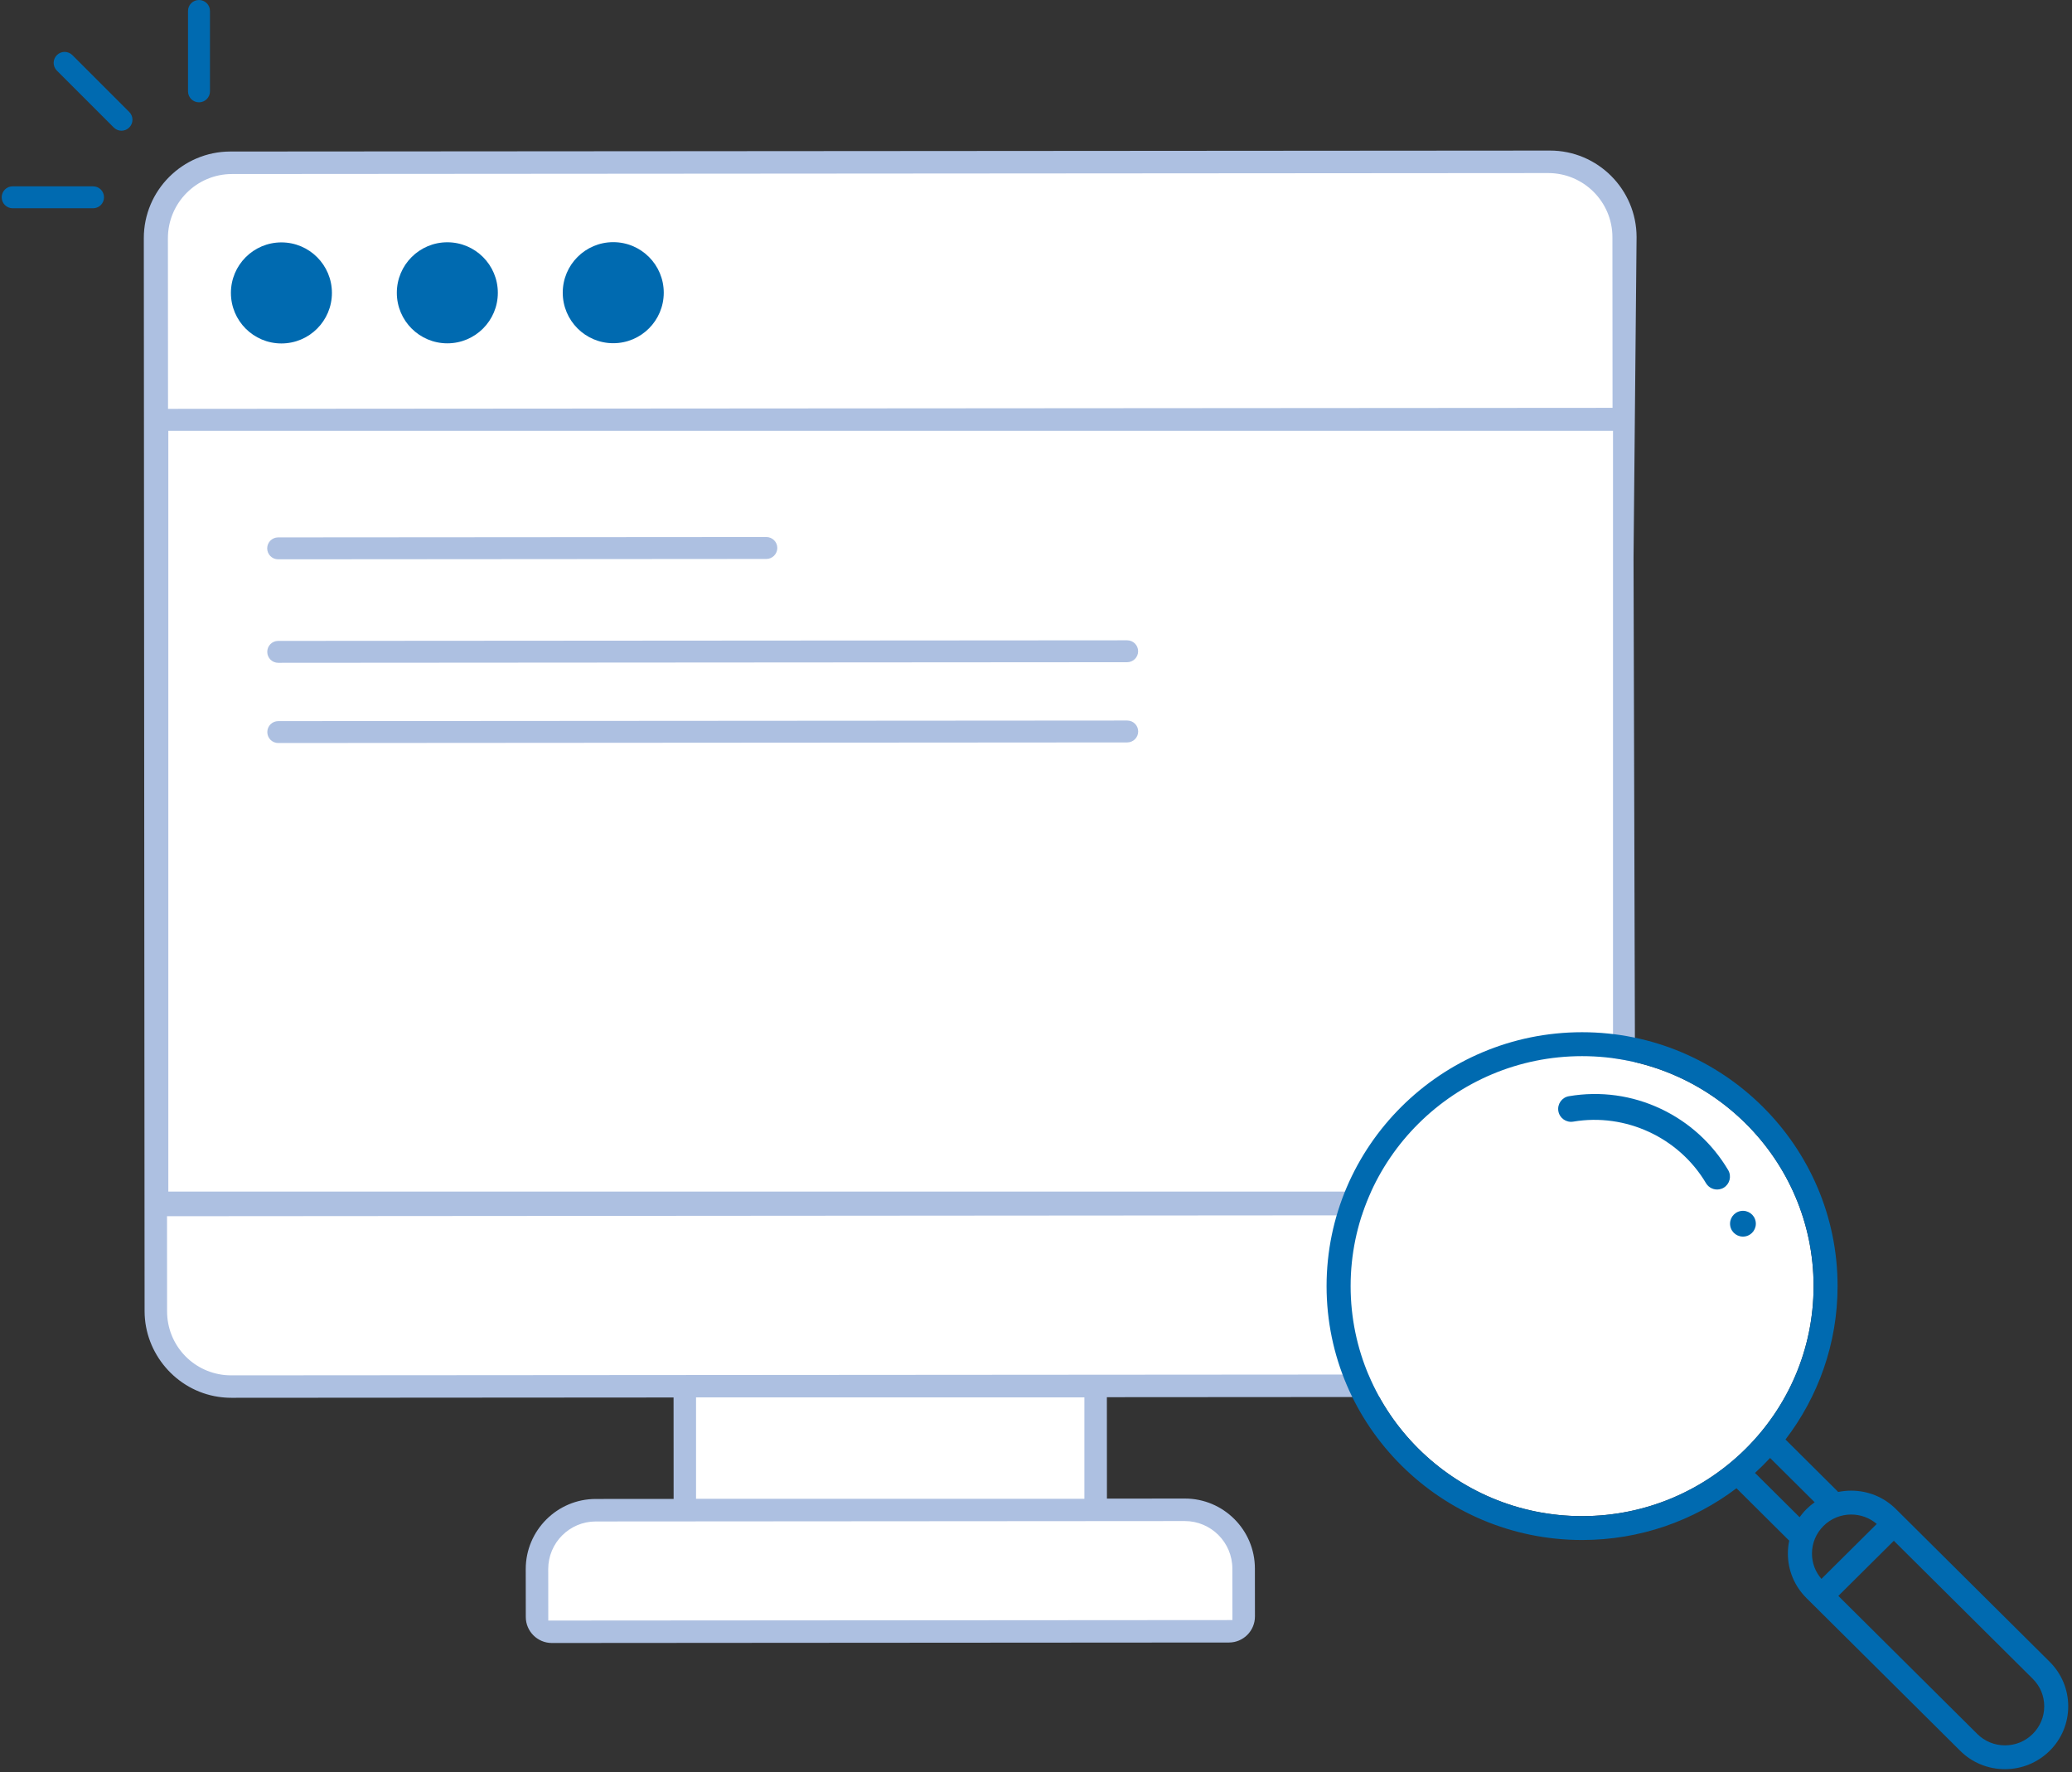 <?xml version="1.0" encoding="UTF-8"?>
<svg width="387px" height="331px" viewBox="0 0 387 331" version="1.1" xmlns="http://www.w3.org/2000/svg" xmlns:xlink="http://www.w3.org/1999/xlink">
    <rect x="0" y="0" width="387" height="331" fill="#333333" stroke="none"/>
    <!-- Generator: sketchtool 55.1 (78136) - https://sketchapp.com -->
    <title>62E2823A-FEFD-459A-B9F2-B44CDF958F59</title>
    <desc>Created with sketchtool.</desc>
    <g id="Page-1" stroke="none" stroke-width="1" fill="none" fill-rule="evenodd">
        <g id="Error-404" transform="translate(-172, -363)" fill-rule="nonzero">
            <g id="error404-vector" transform="translate(172, 363)">
                <g id="Group" transform="translate(0.317, 0)" fill="#006AB0">
                    <path d="M36.849,19.11 C35.713,19.11 34.799,18.196 34.799,17.06 L34.799,2.05 C34.799,0.914 35.713,0 36.849,0 C37.986,0 38.9,0.914 38.9,2.05 L38.9,17.06 C38.9,18.196 37.986,19.11 36.849,19.11 Z" id="Path"></path>
                    <path d="M22.375,24.414 C21.851,24.414 21.327,24.213 20.926,23.812 L10.307,13.193 C9.505,12.391 9.505,11.098 10.307,10.296 C11.109,9.494 12.402,9.494 13.204,10.296 L23.823,20.915 C24.626,21.717 24.626,23.01 23.823,23.812 C23.422,24.213 22.899,24.414 22.375,24.414 Z" id="Path"></path>
                    <path d="M17.06,38.9 L2.05,38.9 C0.914,38.9 0,37.986 0,36.849 C0,35.713 0.914,34.799 2.05,34.799 L17.06,34.799 C18.196,34.799 19.11,35.713 19.11,36.849 C19.11,37.986 18.196,38.9 17.06,38.9 Z" id="Path"></path>
                </g>
                <g id="Group" transform="translate(26.317, 28)">
                    <g>
                        <path d="M263.167,0.122 L16.711,0.3 C7.789,0.311 0.533,7.57 0.544,16.495 L0.689,216.897 C0.7,224.823 6.6,231.692 14.422,232.882 C15.222,233.004 16.056,233.071 16.889,233.071 L99.489,233.015 L99.5,251.956 L84.956,251.967 C77.744,251.967 71.878,257.847 71.878,265.061 L71.889,274.009 C71.889,276.688 74.078,278.867 76.756,278.867 L122.889,278.833 L203.222,278.778 C205.9,278.778 208.078,276.599 208.078,273.909 L208.067,264.961 C208.067,257.747 202.189,251.878 194.978,251.889 L180.433,251.9 L180.422,232.959 L263.022,232.904 C263.856,232.904 264.678,232.837 265.478,232.715 C273.3,231.514 279.2,224.623 279.189,216.709 L278.789,76.253 L279.356,16.273 C279.344,7.37 272.089,0.111 263.167,0.122 Z" id="Path" fill="#ADC0E1"></path>
                        <path d="M5.044,16.495 C5.044,9.882 10.411,4.502 17.022,4.502 L262.856,4.324 C269.467,4.324 274.844,9.693 274.844,16.306 L274.867,48.175 L5.067,48.364 L5.044,16.495 Z" id="Path" fill="#FFFFFF"></path>
                        <rect id="Rectangle" fill="#FFFFFF" x="103.689" y="232.993" width="72.533" height="18.941"></rect>
                        <path d="M274.989,216.709 C274.989,222.878 270.367,228.013 264.233,228.647 C263.822,228.691 263.422,228.702 263.011,228.702 L16.878,228.88 C16.467,228.88 16.067,228.858 15.667,228.824 C9.522,228.202 4.889,223.078 4.889,216.909 L4.878,199.157 L274.978,198.957 L274.989,216.709 Z" id="Path" fill="#FFFFFF"></path>
                        <rect id="Rectangle" fill="#FFFFFF" x="5.122" y="52.465" width="269.833" height="142.09"></rect>
                        <path d="M203.867,274.587 L76.089,274.676 L76.078,265.061 C76.078,260.159 80.056,256.169 84.956,256.169 L194.967,256.091 C199.867,256.091 203.856,260.07 203.856,264.972 L203.867,274.587 Z" id="Path" fill="#FFFFFF"></path>
                    </g>
                    <g transform="translate(16.667, 16.673)" fill="#006AB0" id="Oval">
                        <ellipse cx="9.578" cy="10.037" rx="9.433" ry="9.437"></ellipse>
                        <ellipse cx="40.567" cy="10.015" rx="9.433" ry="9.437"></ellipse>
                        <ellipse cx="71.556" cy="9.993" rx="9.433" ry="9.437"></ellipse>
                    </g>
                    <path d="M116.822,76.397 L25.633,76.464 C24.5,76.464 23.589,75.552 23.589,74.419 C23.589,73.285 24.5,72.373 25.633,72.373 L116.822,72.307 C117.956,72.307 118.867,73.218 118.867,74.352 C118.856,75.475 117.944,76.397 116.822,76.397 Z" id="Path" fill="#ADC0E1"></path>
                    <path d="M184.222,110.666 L25.656,110.777 C24.522,110.777 23.611,109.866 23.611,108.732 C23.611,107.598 24.522,106.687 25.656,106.687 L184.222,106.576 C185.356,106.576 186.267,107.487 186.267,108.621 C186.267,109.755 185.344,110.666 184.222,110.666 Z" id="Path" fill="#ADC0E1"></path>
                    <path d="M184.211,95.683 L25.644,95.794 C24.511,95.794 23.6,94.882 23.6,93.748 C23.6,92.615 24.511,91.703 25.644,91.703 L184.211,91.592 C185.344,91.592 186.256,92.504 186.256,93.637 C186.256,94.771 185.333,95.683 184.211,95.683 Z" id="Path" fill="#ADC0E1"></path>
                </g>
                <g id="Group" transform="translate(247.317, 192)">
                    <ellipse id="Oval" fill="#FFFFFF" cx="48.183" cy="48.216" rx="43.235" ry="42.957"></ellipse>
                    <path d="M0.456,48.216 C0.456,74.359 21.862,95.632 48.183,95.632 C59.014,95.632 69,92.029 77.017,85.969 L86.68,95.576 C86.747,95.632 86.803,95.688 86.869,95.743 C86.703,96.533 86.614,97.333 86.614,98.156 C86.614,101.292 87.848,104.239 90.072,106.463 L118.795,134.997 C121.03,137.221 123.999,138.433 127.157,138.433 C130.315,138.433 133.284,137.21 135.519,134.997 C137.755,132.784 138.978,129.826 138.978,126.69 C138.978,123.554 137.743,120.608 135.519,118.384 L106.796,89.85 C104.561,87.626 101.592,86.414 98.434,86.414 C97.611,86.414 96.8,86.502 95.999,86.658 C95.943,86.591 95.888,86.525 95.832,86.469 L86.169,76.861 C92.263,68.9 95.899,58.969 95.899,48.205 C95.899,22.062 74.493,0.79 48.172,0.79 C21.851,0.79 0.456,22.073 0.456,48.216 Z M96.043,106.074 L106.407,95.777 L132.35,121.553 C133.74,122.932 134.496,124.755 134.496,126.701 C134.496,128.647 133.729,130.471 132.35,131.85 C130.96,133.229 129.125,133.985 127.168,133.985 C125.211,133.985 123.365,133.229 121.986,131.85 L96.043,106.074 Z M91.117,98.156 C91.117,96.21 91.885,94.387 93.263,93.008 C94.698,91.584 96.566,90.873 98.445,90.873 C100.147,90.873 101.848,91.462 103.216,92.63 L92.885,102.893 C91.74,101.581 91.117,99.924 91.117,98.156 Z M80.475,83.1 C81.454,82.21 82.388,81.276 83.289,80.309 L91.618,88.582 C91.084,88.96 90.572,89.383 90.094,89.861 C89.616,90.328 89.194,90.839 88.804,91.373 L80.475,83.1 Z M4.948,48.216 C4.948,24.531 24.342,5.26 48.183,5.26 C72.024,5.26 91.418,24.531 91.418,48.216 C91.418,71.902 72.024,91.173 48.183,91.173 C24.342,91.173 4.948,71.902 4.948,48.216 Z" id="Shape" fill="#006AB0"></path>
                    <path d="M77.818,34.183 C76.506,34.405 75.627,35.651 75.85,36.963 C76.072,38.275 77.317,39.154 78.63,38.931 C79.942,38.709 80.82,37.463 80.598,36.151 C80.375,34.839 79.13,33.96 77.818,34.183 Z" id="Path" fill="#006AB0"></path>
                    <path d="M75.46,26.532 C72.502,21.551 68.166,17.603 62.917,15.112 C57.535,12.566 51.586,11.743 45.714,12.744 C44.402,12.966 43.524,14.211 43.746,15.524 C43.968,16.836 45.214,17.714 46.526,17.492 C56.289,15.835 66.264,20.45 71.324,28.99 C71.846,29.868 72.847,30.302 73.803,30.135 C74.081,30.091 74.371,29.991 74.626,29.835 C75.761,29.157 76.139,27.678 75.46,26.532 Z" id="Path" fill="#006AB0"></path>
                </g>
            </g>
        </g>
    </g>
</svg>